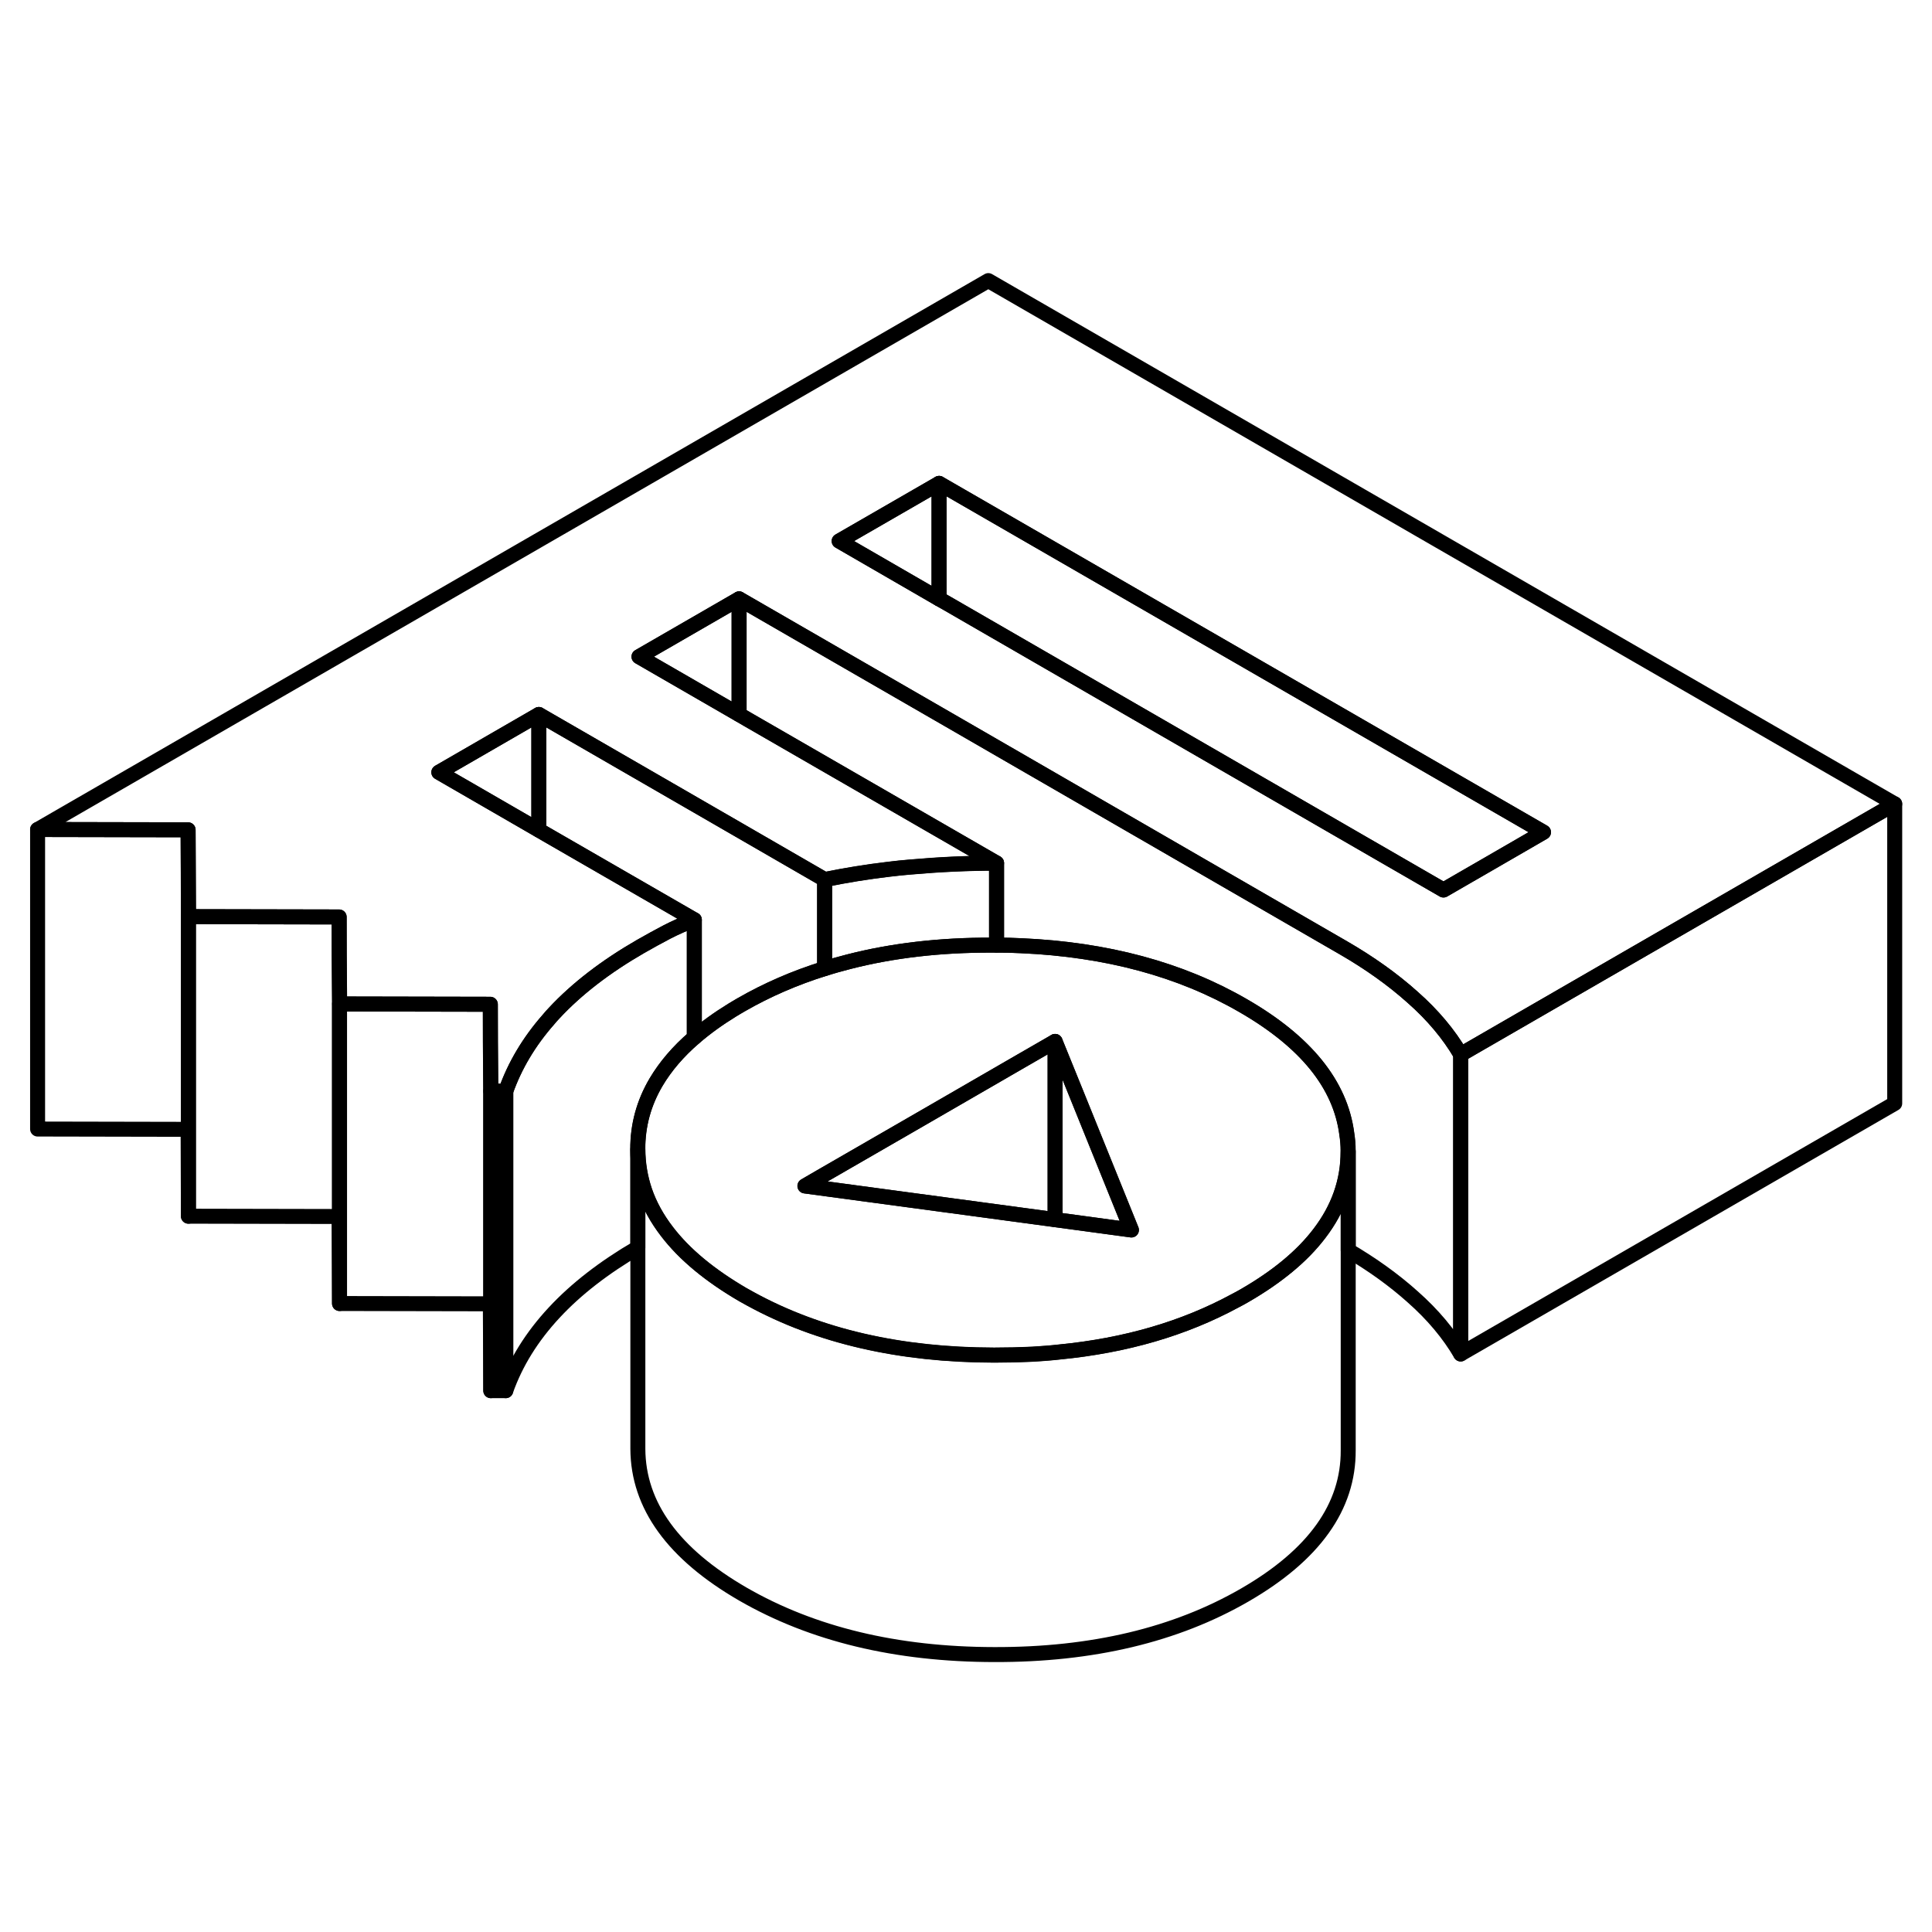 <svg width="48" height="48" viewBox="0 0 129 96" fill="none" xmlns="http://www.w3.org/2000/svg" stroke-width="1px"
     stroke-linecap="round" stroke-linejoin="round">
    <path d="M33.77 56.356H32.77V76.356H33.77V56.356Z" stroke="currentColor" stroke-linejoin="round"/>
    <path d="M32.77 56.356V76.356L32.74 70.556L22.67 70.536V50.536L32.74 50.556L32.75 53.066L32.77 56.356Z" stroke="currentColor" stroke-linejoin="round"/>
    <path d="M89.92 59.206C89.49 55.906 87.18 53.056 83 50.646C78.82 48.226 73.88 46.896 68.18 46.646C67.64 46.616 67.09 46.606 66.53 46.606C66.43 46.606 66.32 46.606 66.22 46.606C62.77 46.596 59.58 46.966 56.66 47.716C56.11 47.856 55.57 48.006 55.05 48.176C53.06 48.796 51.2 49.606 49.48 50.596C49.28 50.716 49.08 50.826 48.89 50.946C47.93 51.536 47.09 52.146 46.35 52.786C45.27 53.716 44.43 54.706 43.81 55.746C42.98 57.146 42.57 58.656 42.58 60.256C42.59 61.206 42.74 62.126 43.04 63.016C43.36 63.956 43.86 64.866 44.53 65.736C45.69 67.256 47.38 68.656 49.59 69.946C49.77 70.046 49.95 70.146 50.13 70.246C54.67 72.726 60.08 73.976 66.37 73.986C67.24 73.986 68.09 73.966 68.93 73.926C69.55 73.886 70.15 73.846 70.75 73.776C75.16 73.346 79.06 72.206 82.47 70.356C82.69 70.246 82.9 70.126 83.11 70.006C85.29 68.746 86.95 67.366 88.09 65.866C89.37 64.196 90.01 62.376 90.01 60.396V60.346C90.01 59.966 89.98 59.586 89.92 59.216V59.206ZM70.45 64.936L53.74 62.686L54.79 62.076L55.05 61.926L61.48 58.216L66.53 55.296L68.16 54.356L70.45 53.036L71.84 56.476L75.54 65.626L70.45 64.936Z" stroke="currentColor" stroke-linejoin="round"/>
    <path d="M75.55 65.626L70.45 64.936V53.036L71.85 56.476L75.55 65.626Z" stroke="currentColor" stroke-linejoin="round"/>
    <path d="M70.45 53.036V64.936L53.75 62.686L54.8 62.076L55.06 61.926L61.49 58.216L66.54 55.296L68.16 54.356L70.45 53.036Z" stroke="currentColor" stroke-linejoin="round"/>
    <path d="M65.99 2.236L2.51 38.886L12.56 38.906L12.59 44.706L22.65 44.726V47.246L22.68 50.536L32.74 50.556V53.066L32.77 56.356H33.77C34.37 54.656 35.32 53.056 36.62 51.576C36.74 51.426 36.87 51.286 37.01 51.136C38.51 49.526 40.43 48.046 42.77 46.696C43.38 46.346 43.97 46.026 44.52 45.736C45.08 45.446 45.69 45.176 46.36 44.916L36.53 39.246L35.98 38.926L29.3 35.066L35.98 31.206L43.22 35.386L49.35 38.926L55.06 42.226C56.48 41.936 57.9 41.706 59.34 41.536C59.82 41.476 60.31 41.426 60.8 41.386C62.73 41.216 64.64 41.126 66.54 41.126L59.99 37.346L49.9 31.526L49.35 31.206L42.67 27.346L49.35 23.486L56.59 27.666L62.71 31.196L89.7 46.786C91.43 47.786 92.98 48.886 94.32 50.086C95.67 51.276 96.74 52.556 97.53 53.906L109.19 47.176L126.51 37.176L65.99 2.236ZM99.1 41.356L96.38 42.926L63.27 23.806L62.71 23.486L56.03 19.626L62.71 15.776L103.06 39.066L99.1 41.356Z" stroke="currentColor" stroke-linejoin="round"/>
    <path d="M62.7 15.776V23.486L56.03 19.626L62.7 15.776Z" stroke="currentColor" stroke-linejoin="round"/>
    <path d="M103.06 39.066L99.1 41.356L96.38 42.926L63.27 23.806L62.7 23.486V15.776L103.06 39.066Z" stroke="currentColor" stroke-linejoin="round"/>
    <path d="M126.51 37.176V57.176L97.53 73.906V53.906L109.18 47.176L126.51 37.176Z" stroke="currentColor" stroke-linejoin="round"/>
    <path d="M49.35 23.486V31.206L42.66 27.346L49.35 23.486Z" stroke="currentColor" stroke-linejoin="round"/>
    <path d="M97.53 53.906V73.906C96.74 72.556 95.67 71.276 94.32 70.086C93.06 68.956 91.62 67.926 90.02 66.986V60.336C90.02 59.956 89.99 59.576 89.93 59.206C89.5 55.906 87.19 53.056 83.01 50.646C78.83 48.226 73.89 46.896 68.19 46.646C67.65 46.616 67.1 46.606 66.54 46.606V41.126L59.99 37.346L49.9 31.526L49.35 31.206V23.486L56.59 27.666L62.71 31.196L89.7 46.786C91.43 47.786 92.98 48.886 94.32 50.086C95.67 51.276 96.74 52.556 97.53 53.906Z" stroke="currentColor" stroke-linejoin="round"/>
    <path d="M66.54 41.126V46.606C66.44 46.606 66.33 46.606 66.23 46.606C62.78 46.596 59.59 46.966 56.67 47.716C56.12 47.856 55.58 48.006 55.06 48.176V42.236C56.48 41.946 57.9 41.716 59.34 41.546C59.82 41.486 60.31 41.436 60.8 41.396C62.73 41.226 64.64 41.136 66.54 41.136V41.126Z" stroke="currentColor" stroke-linejoin="round"/>
    <path d="M22.67 50.536V70.536L22.64 64.726L12.58 64.706V44.706L22.64 44.726L22.65 47.246L22.67 50.536Z" stroke="currentColor" stroke-linejoin="round"/>
    <path d="M12.58 44.706V64.706L12.56 58.906L2.51 58.886V38.886L12.56 38.906L12.58 44.706Z" stroke="currentColor" stroke-linejoin="round"/>
    <path d="M35.98 31.206V38.926L29.3 35.066L35.98 31.206Z" stroke="currentColor" stroke-linejoin="round"/>
    <path d="M55.06 42.226V48.166C53.07 48.786 51.21 49.596 49.49 50.586C49.29 50.706 49.09 50.816 48.9 50.936C47.94 51.526 47.1 52.136 46.36 52.776V44.916L36.53 39.246L35.98 38.926V31.206L43.22 35.386L49.35 38.926L55.06 42.226Z" stroke="currentColor" stroke-linejoin="round"/>
    <path d="M90.02 60.386V80.336C90.04 84.106 87.74 87.326 83.12 89.996C78.5 92.666 72.92 93.996 66.38 93.976C59.84 93.966 54.25 92.616 49.6 89.936C44.95 87.246 42.61 84.016 42.59 80.246V60.246C42.6 61.196 42.75 62.116 43.05 63.006C43.37 63.946 43.87 64.856 44.54 65.726C45.7 67.246 47.39 68.646 49.6 69.936C49.78 70.036 49.96 70.136 50.14 70.236C54.68 72.716 60.09 73.966 66.38 73.976C67.25 73.976 68.1 73.956 68.94 73.916C69.56 73.876 70.16 73.836 70.76 73.766C75.17 73.336 79.07 72.196 82.48 70.346C82.7 70.236 82.91 70.116 83.12 69.996C85.3 68.736 86.96 67.356 88.1 65.856C89.38 64.186 90.02 62.366 90.02 60.386Z" stroke="currentColor" stroke-linejoin="round"/>
    <path d="M46.36 44.916V52.776C45.28 53.706 44.44 54.696 43.82 55.736C42.99 57.136 42.58 58.646 42.59 60.246V66.806C40.33 68.126 38.47 69.566 37.01 71.136C35.51 72.746 34.43 74.486 33.77 76.356V56.356C34.37 54.656 35.32 53.056 36.62 51.576C36.74 51.426 36.87 51.286 37.01 51.136C38.51 49.526 40.43 48.046 42.77 46.696C43.38 46.346 43.97 46.026 44.52 45.736C45.08 45.446 45.69 45.176 46.36 44.916Z" stroke="currentColor" stroke-linejoin="round"/>
</svg>